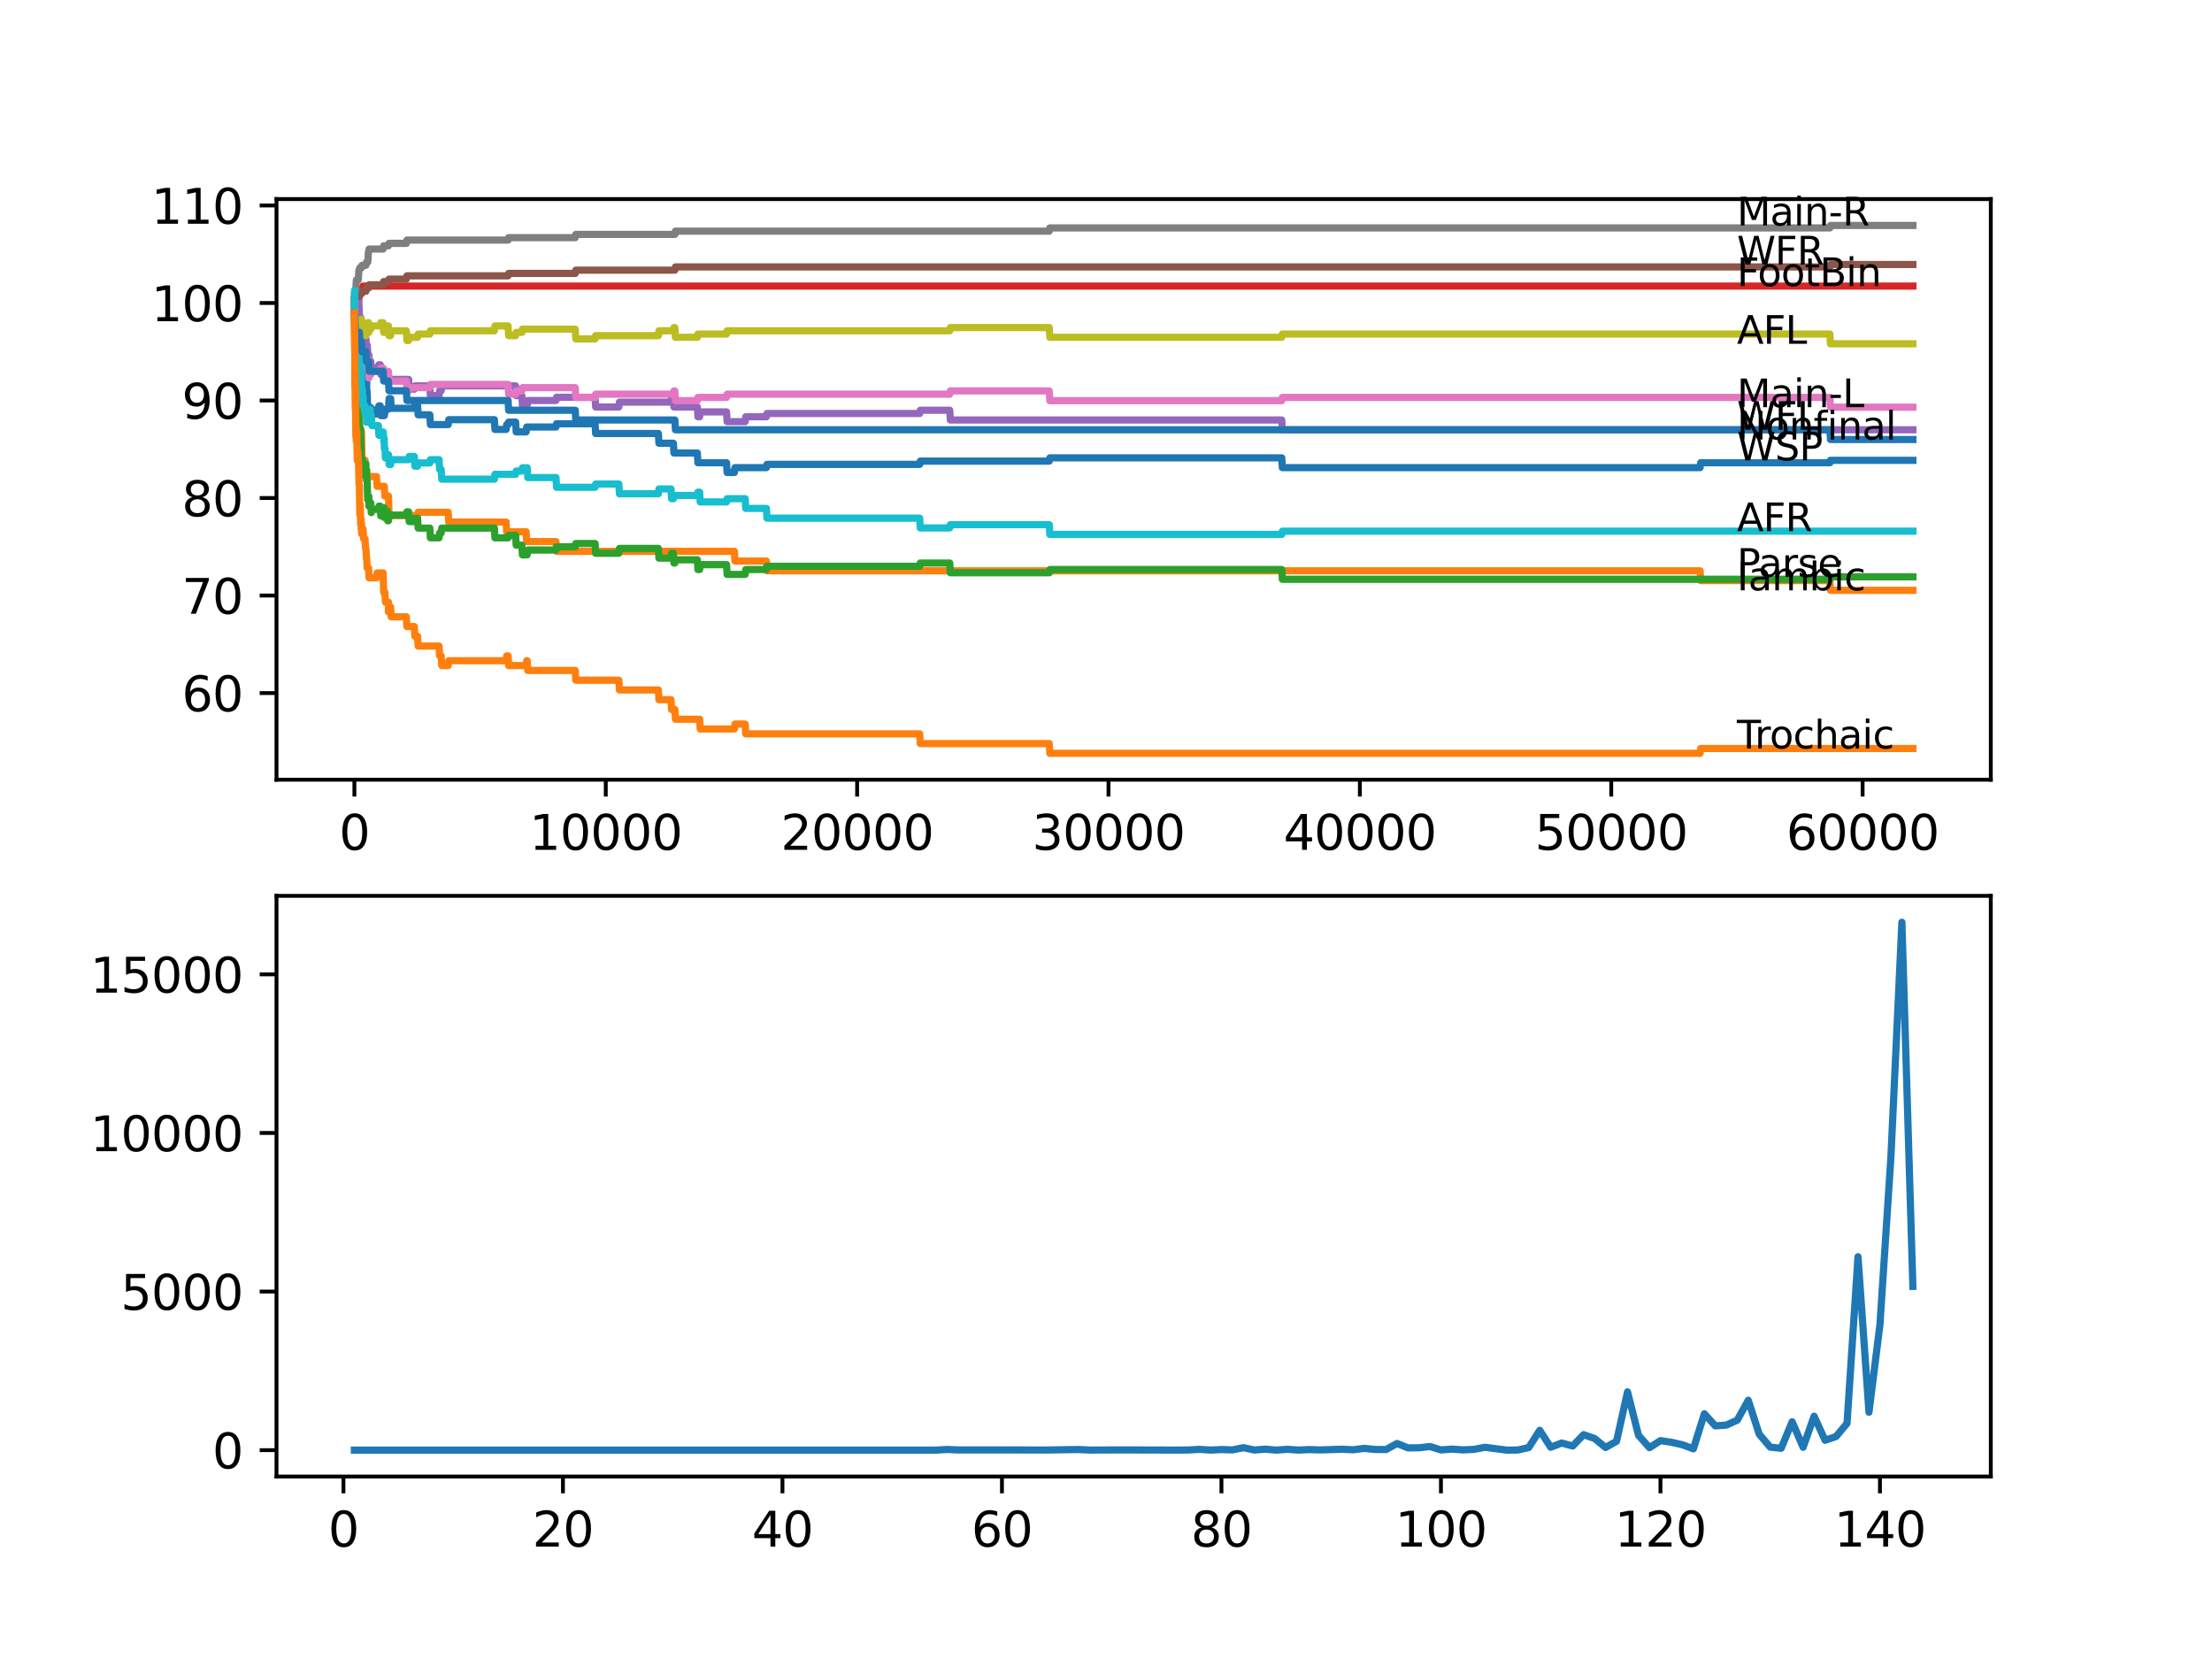 <?xml version="1.0" encoding="utf-8" standalone="no"?>
<!DOCTYPE svg PUBLIC "-//W3C//DTD SVG 1.1//EN"
  "http://www.w3.org/Graphics/SVG/1.1/DTD/svg11.dtd">
<svg xmlns:xlink="http://www.w3.org/1999/xlink" width="460.8pt" height="345.6pt" viewBox="0 0 460.8 345.6" xmlns="http://www.w3.org/2000/svg" version="1.1">
 <defs>
  <style type="text/css">*{stroke-linejoin: round; stroke-linecap: butt}</style>
 </defs>
 <g id="figure_1">
  <g id="patch_1">
   <path d="M 0 345.6 
L 460.8 345.6 
L 460.8 0 
L 0 0 
z
" style="fill: #ffffff"/>
  </g>
  <g id="axes_1">
   <g id="patch_2">
    <path d="M 57.6 162.432 
L 414.72 162.432 
L 414.72 41.472 
L 57.6 41.472 
z
" style="fill: #ffffff"/>
   </g>
   <g id="matplotlib.axis_1">
    <g id="xtick_1">
     <g id="line2d_1">
      <defs>
       <path id="m4930b7b781" d="M 0 0 
L 0 3.5 
" style="stroke: #000000; stroke-width: 0.8"/>
      </defs>
      <g>
       <use xlink:href="#m4930b7b781" x="73.827" y="162.432" style="stroke: #000000; stroke-width: 0.8"/>
      </g>
     </g>
     <g id="text_1">
      <!-- 0 -->
      <g transform="translate(70.646 177.03)scale(0.1 -0.1)">
       <defs>
        <path id="DejaVuSans-30" d="M 2034 4250 
Q 1547 4250 1301 3770 
Q 1056 3291 1056 2328 
Q 1056 1369 1301 889 
Q 1547 409 2034 409 
Q 2525 409 2770 889 
Q 3016 1369 3016 2328 
Q 3016 3291 2770 3770 
Q 2525 4250 2034 4250 
z
M 2034 4750 
Q 2819 4750 3233 4129 
Q 3647 3509 3647 2328 
Q 3647 1150 3233 529 
Q 2819 -91 2034 -91 
Q 1250 -91 836 529 
Q 422 1150 422 2328 
Q 422 3509 836 4129 
Q 1250 4750 2034 4750 
z
" transform="scale(0.016)"/>
       </defs>
       <use xlink:href="#DejaVuSans-30"/>
      </g>
     </g>
    </g>
    <g id="xtick_2">
     <g id="line2d_2">
      <g>
       <use xlink:href="#m4930b7b781" x="126.192" y="162.432" style="stroke: #000000; stroke-width: 0.8"/>
      </g>
     </g>
     <g id="text_2">
      <!-- 10000 -->
      <g transform="translate(110.286 177.03)scale(0.1 -0.1)">
       <defs>
        <path id="DejaVuSans-31" d="M 794 531 
L 1825 531 
L 1825 4091 
L 703 3866 
L 703 4441 
L 1819 4666 
L 2450 4666 
L 2450 531 
L 3481 531 
L 3481 0 
L 794 0 
L 794 531 
z
" transform="scale(0.016)"/>
       </defs>
       <use xlink:href="#DejaVuSans-31"/>
       <use xlink:href="#DejaVuSans-30" x="63.623"/>
       <use xlink:href="#DejaVuSans-30" x="127.246"/>
       <use xlink:href="#DejaVuSans-30" x="190.869"/>
       <use xlink:href="#DejaVuSans-30" x="254.492"/>
      </g>
     </g>
    </g>
    <g id="xtick_3">
     <g id="line2d_3">
      <g>
       <use xlink:href="#m4930b7b781" x="178.556" y="162.432" style="stroke: #000000; stroke-width: 0.8"/>
      </g>
     </g>
     <g id="text_3">
      <!-- 20000 -->
      <g transform="translate(162.65 177.03)scale(0.1 -0.1)">
       <defs>
        <path id="DejaVuSans-32" d="M 1228 531 
L 3431 531 
L 3431 0 
L 469 0 
L 469 531 
Q 828 903 1448 1529 
Q 2069 2156 2228 2338 
Q 2531 2678 2651 2914 
Q 2772 3150 2772 3378 
Q 2772 3750 2511 3984 
Q 2250 4219 1831 4219 
Q 1534 4219 1204 4116 
Q 875 4013 500 3803 
L 500 4441 
Q 881 4594 1212 4672 
Q 1544 4750 1819 4750 
Q 2544 4750 2975 4387 
Q 3406 4025 3406 3419 
Q 3406 3131 3298 2873 
Q 3191 2616 2906 2266 
Q 2828 2175 2409 1742 
Q 1991 1309 1228 531 
z
" transform="scale(0.016)"/>
       </defs>
       <use xlink:href="#DejaVuSans-32"/>
       <use xlink:href="#DejaVuSans-30" x="63.623"/>
       <use xlink:href="#DejaVuSans-30" x="127.246"/>
       <use xlink:href="#DejaVuSans-30" x="190.869"/>
       <use xlink:href="#DejaVuSans-30" x="254.492"/>
      </g>
     </g>
    </g>
    <g id="xtick_4">
     <g id="line2d_4">
      <g>
       <use xlink:href="#m4930b7b781" x="230.921" y="162.432" style="stroke: #000000; stroke-width: 0.8"/>
      </g>
     </g>
     <g id="text_4">
      <!-- 30000 -->
      <g transform="translate(215.015 177.03)scale(0.1 -0.1)">
       <defs>
        <path id="DejaVuSans-33" d="M 2597 2516 
Q 3050 2419 3304 2112 
Q 3559 1806 3559 1356 
Q 3559 666 3084 287 
Q 2609 -91 1734 -91 
Q 1441 -91 1130 -33 
Q 819 25 488 141 
L 488 750 
Q 750 597 1062 519 
Q 1375 441 1716 441 
Q 2309 441 2620 675 
Q 2931 909 2931 1356 
Q 2931 1769 2642 2001 
Q 2353 2234 1838 2234 
L 1294 2234 
L 1294 2753 
L 1863 2753 
Q 2328 2753 2575 2939 
Q 2822 3125 2822 3475 
Q 2822 3834 2567 4026 
Q 2313 4219 1838 4219 
Q 1578 4219 1281 4162 
Q 984 4106 628 3988 
L 628 4550 
Q 988 4650 1302 4700 
Q 1616 4750 1894 4750 
Q 2613 4750 3031 4423 
Q 3450 4097 3450 3541 
Q 3450 3153 3228 2886 
Q 3006 2619 2597 2516 
z
" transform="scale(0.016)"/>
       </defs>
       <use xlink:href="#DejaVuSans-33"/>
       <use xlink:href="#DejaVuSans-30" x="63.623"/>
       <use xlink:href="#DejaVuSans-30" x="127.246"/>
       <use xlink:href="#DejaVuSans-30" x="190.869"/>
       <use xlink:href="#DejaVuSans-30" x="254.492"/>
      </g>
     </g>
    </g>
    <g id="xtick_5">
     <g id="line2d_5">
      <g>
       <use xlink:href="#m4930b7b781" x="283.285" y="162.432" style="stroke: #000000; stroke-width: 0.8"/>
      </g>
     </g>
     <g id="text_5">
      <!-- 40000 -->
      <g transform="translate(267.379 177.03)scale(0.1 -0.1)">
       <defs>
        <path id="DejaVuSans-34" d="M 2419 4116 
L 825 1625 
L 2419 1625 
L 2419 4116 
z
M 2253 4666 
L 3047 4666 
L 3047 1625 
L 3713 1625 
L 3713 1100 
L 3047 1100 
L 3047 0 
L 2419 0 
L 2419 1100 
L 313 1100 
L 313 1709 
L 2253 4666 
z
" transform="scale(0.016)"/>
       </defs>
       <use xlink:href="#DejaVuSans-34"/>
       <use xlink:href="#DejaVuSans-30" x="63.623"/>
       <use xlink:href="#DejaVuSans-30" x="127.246"/>
       <use xlink:href="#DejaVuSans-30" x="190.869"/>
       <use xlink:href="#DejaVuSans-30" x="254.492"/>
      </g>
     </g>
    </g>
    <g id="xtick_6">
     <g id="line2d_6">
      <g>
       <use xlink:href="#m4930b7b781" x="335.65" y="162.432" style="stroke: #000000; stroke-width: 0.8"/>
      </g>
     </g>
     <g id="text_6">
      <!-- 50000 -->
      <g transform="translate(319.744 177.03)scale(0.1 -0.1)">
       <defs>
        <path id="DejaVuSans-35" d="M 691 4666 
L 3169 4666 
L 3169 4134 
L 1269 4134 
L 1269 2991 
Q 1406 3038 1543 3061 
Q 1681 3084 1819 3084 
Q 2600 3084 3056 2656 
Q 3513 2228 3513 1497 
Q 3513 744 3044 326 
Q 2575 -91 1722 -91 
Q 1428 -91 1123 -41 
Q 819 9 494 109 
L 494 744 
Q 775 591 1075 516 
Q 1375 441 1709 441 
Q 2250 441 2565 725 
Q 2881 1009 2881 1497 
Q 2881 1984 2565 2268 
Q 2250 2553 1709 2553 
Q 1456 2553 1204 2497 
Q 953 2441 691 2322 
L 691 4666 
z
" transform="scale(0.016)"/>
       </defs>
       <use xlink:href="#DejaVuSans-35"/>
       <use xlink:href="#DejaVuSans-30" x="63.623"/>
       <use xlink:href="#DejaVuSans-30" x="127.246"/>
       <use xlink:href="#DejaVuSans-30" x="190.869"/>
       <use xlink:href="#DejaVuSans-30" x="254.492"/>
      </g>
     </g>
    </g>
    <g id="xtick_7">
     <g id="line2d_7">
      <g>
       <use xlink:href="#m4930b7b781" x="388.014" y="162.432" style="stroke: #000000; stroke-width: 0.8"/>
      </g>
     </g>
     <g id="text_7">
      <!-- 60000 -->
      <g transform="translate(372.108 177.03)scale(0.1 -0.1)">
       <defs>
        <path id="DejaVuSans-36" d="M 2113 2584 
Q 1688 2584 1439 2293 
Q 1191 2003 1191 1497 
Q 1191 994 1439 701 
Q 1688 409 2113 409 
Q 2538 409 2786 701 
Q 3034 994 3034 1497 
Q 3034 2003 2786 2293 
Q 2538 2584 2113 2584 
z
M 3366 4563 
L 3366 3988 
Q 3128 4100 2886 4159 
Q 2644 4219 2406 4219 
Q 1781 4219 1451 3797 
Q 1122 3375 1075 2522 
Q 1259 2794 1537 2939 
Q 1816 3084 2150 3084 
Q 2853 3084 3261 2657 
Q 3669 2231 3669 1497 
Q 3669 778 3244 343 
Q 2819 -91 2113 -91 
Q 1303 -91 875 529 
Q 447 1150 447 2328 
Q 447 3434 972 4092 
Q 1497 4750 2381 4750 
Q 2619 4750 2861 4703 
Q 3103 4656 3366 4563 
z
" transform="scale(0.016)"/>
       </defs>
       <use xlink:href="#DejaVuSans-36"/>
       <use xlink:href="#DejaVuSans-30" x="63.623"/>
       <use xlink:href="#DejaVuSans-30" x="127.246"/>
       <use xlink:href="#DejaVuSans-30" x="190.869"/>
       <use xlink:href="#DejaVuSans-30" x="254.492"/>
      </g>
     </g>
    </g>
   </g>
   <g id="matplotlib.axis_2">
    <g id="ytick_1">
     <g id="line2d_8">
      <defs>
       <path id="m1332163622" d="M 0 0 
L -3.5 0 
" style="stroke: #000000; stroke-width: 0.8"/>
      </defs>
      <g>
       <use xlink:href="#m1332163622" x="57.6" y="144.373" style="stroke: #000000; stroke-width: 0.8"/>
      </g>
     </g>
     <g id="text_8">
      <!-- 60 -->
      <g transform="translate(37.875 148.173)scale(0.1 -0.1)">
       <use xlink:href="#DejaVuSans-36"/>
       <use xlink:href="#DejaVuSans-30" x="63.623"/>
      </g>
     </g>
    </g>
    <g id="ytick_2">
     <g id="line2d_9">
      <g>
       <use xlink:href="#m1332163622" x="57.6" y="124.06" style="stroke: #000000; stroke-width: 0.8"/>
      </g>
     </g>
     <g id="text_9">
      <!-- 70 -->
      <g transform="translate(37.875 127.859)scale(0.1 -0.1)">
       <defs>
        <path id="DejaVuSans-37" d="M 525 4666 
L 3525 4666 
L 3525 4397 
L 1831 0 
L 1172 0 
L 2766 4134 
L 525 4134 
L 525 4666 
z
" transform="scale(0.016)"/>
       </defs>
       <use xlink:href="#DejaVuSans-37"/>
       <use xlink:href="#DejaVuSans-30" x="63.623"/>
      </g>
     </g>
    </g>
    <g id="ytick_3">
     <g id="line2d_10">
      <g>
       <use xlink:href="#m1332163622" x="57.6" y="103.746" style="stroke: #000000; stroke-width: 0.8"/>
      </g>
     </g>
     <g id="text_10">
      <!-- 80 -->
      <g transform="translate(37.875 107.546)scale(0.1 -0.1)">
       <defs>
        <path id="DejaVuSans-38" d="M 2034 2216 
Q 1584 2216 1326 1975 
Q 1069 1734 1069 1313 
Q 1069 891 1326 650 
Q 1584 409 2034 409 
Q 2484 409 2743 651 
Q 3003 894 3003 1313 
Q 3003 1734 2745 1975 
Q 2488 2216 2034 2216 
z
M 1403 2484 
Q 997 2584 770 2862 
Q 544 3141 544 3541 
Q 544 4100 942 4425 
Q 1341 4750 2034 4750 
Q 2731 4750 3128 4425 
Q 3525 4100 3525 3541 
Q 3525 3141 3298 2862 
Q 3072 2584 2669 2484 
Q 3125 2378 3379 2068 
Q 3634 1759 3634 1313 
Q 3634 634 3220 271 
Q 2806 -91 2034 -91 
Q 1263 -91 848 271 
Q 434 634 434 1313 
Q 434 1759 690 2068 
Q 947 2378 1403 2484 
z
M 1172 3481 
Q 1172 3119 1398 2916 
Q 1625 2713 2034 2713 
Q 2441 2713 2670 2916 
Q 2900 3119 2900 3481 
Q 2900 3844 2670 4047 
Q 2441 4250 2034 4250 
Q 1625 4250 1398 4047 
Q 1172 3844 1172 3481 
z
" transform="scale(0.016)"/>
       </defs>
       <use xlink:href="#DejaVuSans-38"/>
       <use xlink:href="#DejaVuSans-30" x="63.623"/>
      </g>
     </g>
    </g>
    <g id="ytick_4">
     <g id="line2d_11">
      <g>
       <use xlink:href="#m1332163622" x="57.6" y="83.433" style="stroke: #000000; stroke-width: 0.8"/>
      </g>
     </g>
     <g id="text_11">
      <!-- 90 -->
      <g transform="translate(37.875 87.232)scale(0.1 -0.1)">
       <defs>
        <path id="DejaVuSans-39" d="M 703 97 
L 703 672 
Q 941 559 1184 500 
Q 1428 441 1663 441 
Q 2288 441 2617 861 
Q 2947 1281 2994 2138 
Q 2813 1869 2534 1725 
Q 2256 1581 1919 1581 
Q 1219 1581 811 2004 
Q 403 2428 403 3163 
Q 403 3881 828 4315 
Q 1253 4750 1959 4750 
Q 2769 4750 3195 4129 
Q 3622 3509 3622 2328 
Q 3622 1225 3098 567 
Q 2575 -91 1691 -91 
Q 1453 -91 1209 -44 
Q 966 3 703 97 
z
M 1959 2075 
Q 2384 2075 2632 2365 
Q 2881 2656 2881 3163 
Q 2881 3666 2632 3958 
Q 2384 4250 1959 4250 
Q 1534 4250 1286 3958 
Q 1038 3666 1038 3163 
Q 1038 2656 1286 2365 
Q 1534 2075 1959 2075 
z
" transform="scale(0.016)"/>
       </defs>
       <use xlink:href="#DejaVuSans-39"/>
       <use xlink:href="#DejaVuSans-30" x="63.623"/>
      </g>
     </g>
    </g>
    <g id="ytick_5">
     <g id="line2d_12">
      <g>
       <use xlink:href="#m1332163622" x="57.6" y="63.119" style="stroke: #000000; stroke-width: 0.8"/>
      </g>
     </g>
     <g id="text_12">
      <!-- 100 -->
      <g transform="translate(31.512 66.919)scale(0.1 -0.1)">
       <use xlink:href="#DejaVuSans-31"/>
       <use xlink:href="#DejaVuSans-30" x="63.623"/>
       <use xlink:href="#DejaVuSans-30" x="127.246"/>
      </g>
     </g>
    </g>
    <g id="ytick_6">
     <g id="line2d_13">
      <g>
       <use xlink:href="#m1332163622" x="57.6" y="42.806" style="stroke: #000000; stroke-width: 0.8"/>
      </g>
     </g>
     <g id="text_13">
      <!-- 110 -->
      <g transform="translate(31.512 46.605)scale(0.1 -0.1)">
       <use xlink:href="#DejaVuSans-31"/>
       <use xlink:href="#DejaVuSans-31" x="63.623"/>
       <use xlink:href="#DejaVuSans-30" x="127.246"/>
      </g>
     </g>
    </g>
   </g>
   <g id="line2d_14">
    <path d="M 73.833 62.612 
L 73.838 62.612 
L 73.875 67.013 
L 73.953 65.083 
L 73.969 64.406 
L 73.985 70.5 
L 74.011 69.484 
L 74.142 78.456 
L 74.22 75.748 
L 74.252 77.779 
L 74.278 77.779 
L 74.288 79.81 
L 74.346 77.102 
L 74.383 77.102 
L 74.388 77.102 
L 74.503 79.133 
L 74.524 79.133 
L 74.639 78.456 
L 74.681 78.456 
L 74.733 80.487 
L 74.791 79.472 
L 74.817 79.472 
L 74.88 78.287 
L 74.885 80.318 
L 74.917 80.318 
L 74.953 80.318 
L 75.074 78.287 
L 75.116 78.287 
L 75.215 84.381 
L 75.236 83.365 
L 75.241 83.365 
L 75.377 79.472 
L 75.493 79.472 
L 75.608 78.795 
L 76.063 78.795 
L 76.179 78.118 
L 76.231 78.118 
L 76.346 80.149 
L 76.372 80.149 
L 76.383 79.472 
L 76.388 81.503 
L 76.472 81.503 
L 76.477 81.503 
L 76.598 85.566 
L 77.132 85.566 
L 77.247 84.889 
L 77.346 86.92 
L 77.357 86.243 
L 78.446 86.243 
L 78.561 85.227 
L 78.818 85.227 
L 78.933 84.55 
L 79.211 84.55 
L 79.326 86.581 
L 80.059 86.581 
L 80.174 85.904 
L 80.185 85.904 
L 80.3 85.227 
L 80.923 85.227 
L 81.054 83.027 
L 81.378 83.027 
L 81.494 85.058 
L 86.306 85.058 
L 86.421 84.381 
L 86.987 84.381 
L 87.102 86.412 
L 89.542 86.412 
L 89.657 88.444 
L 93.37 88.444 
L 93.485 87.428 
L 102.989 87.428 
L 103.104 89.459 
L 105.435 89.459 
L 105.55 88.444 
L 105.843 88.444 
L 105.958 87.936 
L 107.414 87.936 
L 107.529 89.967 
L 109.603 89.967 
L 109.718 88.951 
L 115.824 88.951 
L 115.939 88.274 
L 123.966 88.274 
L 124.082 90.306 
L 137.152 90.306 
L 137.267 92.337 
L 140.278 92.337 
L 140.393 94.368 
L 145.274 94.368 
L 145.389 96.4 
L 151.353 96.4 
L 151.468 98.431 
L 152.987 98.431 
L 153.102 97.415 
L 159.658 97.415 
L 159.773 96.738 
L 191.59 96.738 
L 191.705 96.061 
L 218.579 96.061 
L 218.694 95.384 
L 267.016 95.384 
L 267.131 97.415 
L 354.166 97.415 
L 354.281 96.4 
L 381.202 96.4 
L 381.317 95.892 
L 398.487 95.892 
L 398.487 95.892 
" clip-path="url(#p3e190e7ff4)" style="fill: none; stroke: #1f77b4; stroke-width: 1.5; stroke-linecap: square"/>
   </g>
   <g id="line2d_15">
    <path d="M 73.833 63.119 
L 73.843 61.088 
L 73.901 72.87 
L 73.917 72.87 
L 73.922 72.87 
L 74.047 85.058 
L 74.058 83.027 
L 74.074 83.027 
L 74.126 78.964 
L 74.189 80.995 
L 74.215 80.995 
L 74.341 87.089 
L 74.346 87.089 
L 74.44 82.349 
L 74.461 84.381 
L 74.529 88.444 
L 74.576 86.412 
L 74.733 86.412 
L 74.76 88.444 
L 74.775 85.735 
L 74.843 87.766 
L 74.953 87.766 
L 75.074 91.829 
L 75.189 89.798 
L 75.299 89.798 
L 75.425 95.892 
L 75.493 95.892 
L 75.608 97.923 
L 76.043 97.923 
L 76.063 95.892 
L 76.152 97.923 
L 76.372 97.923 
L 76.383 99.955 
L 76.482 99.277 
L 78.446 99.277 
L 78.561 101.309 
L 80.059 101.309 
L 80.174 103.34 
L 80.928 103.34 
L 81.049 107.403 
L 86.987 107.403 
L 87.102 106.726 
L 93.37 106.726 
L 93.485 108.757 
L 105.435 108.757 
L 105.55 110.788 
L 109.603 110.788 
L 109.718 112.82 
L 115.824 112.82 
L 115.939 114.851 
L 152.987 114.851 
L 153.102 116.882 
L 159.658 116.882 
L 159.773 118.914 
L 354.166 118.914 
L 354.281 120.945 
L 381.202 120.945 
L 381.317 122.976 
L 398.487 122.976 
L 398.487 122.976 
" clip-path="url(#p3e190e7ff4)" style="fill: none; stroke: #ff7f0e; stroke-width: 1.5; stroke-linecap: square"/>
   </g>
   <g id="line2d_16">
    <path d="M 73.833 62.612 
L 73.838 62.612 
L 73.99 79.539 
L 74.089 77.339 
L 74.016 80.555 
L 74.1 79.37 
L 74.115 79.37 
L 74.231 81.74 
L 74.278 81.74 
L 74.393 85.126 
L 74.493 85.126 
L 74.524 87.157 
L 74.602 86.48 
L 74.76 86.48 
L 74.859 89.865 
L 74.875 89.358 
L 74.88 89.358 
L 74.901 91.389 
L 74.99 89.358 
L 75.116 89.358 
L 75.241 97.483 
L 75.362 95.621 
L 75.482 95.621 
L 75.597 99.007 
L 75.634 99.007 
L 75.749 97.991 
L 76.063 97.991 
L 76.179 97.314 
L 76.226 97.314 
L 76.231 96.637 
L 76.236 98.668 
L 76.325 98.668 
L 76.372 98.668 
L 76.383 97.991 
L 76.388 100.022 
L 76.472 100.022 
L 76.477 100.022 
L 76.598 104.085 
L 76.776 104.085 
L 76.838 103.408 
L 76.844 105.439 
L 76.875 105.439 
L 77.132 105.439 
L 77.247 104.762 
L 77.346 106.793 
L 77.357 106.116 
L 78.818 106.116 
L 78.933 105.439 
L 79.211 105.439 
L 79.326 107.47 
L 79.808 107.47 
L 79.928 105.778 
L 80.017 105.778 
L 80.059 107.809 
L 80.127 107.132 
L 80.185 107.132 
L 80.3 106.455 
L 80.656 106.455 
L 80.771 108.486 
L 80.923 108.486 
L 81.043 107.301 
L 84.651 107.301 
L 84.766 106.624 
L 85.128 106.624 
L 85.243 108.655 
L 86.306 108.655 
L 86.421 107.978 
L 86.987 107.978 
L 87.102 110.01 
L 89.542 110.01 
L 89.657 112.041 
L 91.464 112.041 
L 91.579 111.025 
L 91.904 111.025 
L 92.019 110.01 
L 102.989 110.01 
L 103.104 112.041 
L 105.843 112.041 
L 105.958 111.533 
L 107.414 111.533 
L 107.529 113.565 
L 108.713 113.565 
L 108.828 115.596 
L 109.823 115.596 
L 109.938 114.58 
L 115.824 114.58 
L 115.939 113.903 
L 119.83 113.903 
L 119.945 113.226 
L 123.966 113.226 
L 124.082 115.257 
L 128.92 115.257 
L 129.035 114.242 
L 137.152 114.242 
L 137.267 116.273 
L 139.781 116.273 
L 139.896 115.257 
L 140.278 115.257 
L 140.393 117.289 
L 140.587 117.289 
L 140.702 116.612 
L 145.274 116.612 
L 145.389 118.643 
L 145.75 118.643 
L 145.865 117.627 
L 151.353 117.627 
L 151.468 119.659 
L 155.233 119.659 
L 155.349 118.643 
L 159.658 118.643 
L 159.773 117.966 
L 191.59 117.966 
L 191.705 117.289 
L 197.853 117.289 
L 197.968 119.32 
L 218.579 119.32 
L 218.694 118.643 
L 267.016 118.643 
L 267.131 120.674 
L 381.202 120.674 
L 381.317 120.166 
L 398.487 120.166 
L 398.487 120.166 
" clip-path="url(#p3e190e7ff4)" style="fill: none; stroke: #2ca02c; stroke-width: 1.5; stroke-linecap: square"/>
   </g>
   <g id="line2d_17">
    <path d="M 73.833 63.119 
L 73.843 63.119 
L 73.964 62.307 
L 74.76 62.307 
L 74.88 60.614 
L 75.482 60.614 
L 75.597 59.598 
L 398.487 59.598 
L 398.487 59.598 
" clip-path="url(#p3e190e7ff4)" style="fill: none; stroke: #d62728; stroke-width: 1.5; stroke-linecap: square"/>
   </g>
   <g id="line2d_18">
    <path d="M 73.833 63.119 
L 73.875 63.119 
L 73.943 62.612 
L 73.948 64.643 
L 73.974 63.966 
L 73.979 63.966 
L 74.037 65.997 
L 74.089 64.812 
L 74.178 64.812 
L 74.294 64.135 
L 74.341 64.135 
L 74.456 63.458 
L 74.524 63.458 
L 74.639 62.781 
L 74.76 62.781 
L 74.875 66.166 
L 74.88 66.166 
L 74.901 68.198 
L 74.99 66.166 
L 75.163 66.166 
L 75.241 70.229 
L 75.278 69.552 
L 75.325 69.552 
L 75.44 68.875 
L 75.482 68.875 
L 75.597 72.26 
L 75.634 72.26 
L 75.749 71.245 
L 76.063 71.245 
L 76.179 70.568 
L 76.231 70.568 
L 76.346 72.599 
L 76.372 72.599 
L 76.488 71.922 
L 76.514 71.922 
L 76.629 73.953 
L 76.838 73.953 
L 76.954 75.985 
L 77.132 75.985 
L 77.247 75.307 
L 77.346 77.339 
L 77.357 76.662 
L 78.818 76.662 
L 78.933 75.985 
L 79.211 75.985 
L 79.326 78.016 
L 79.844 78.016 
L 79.959 77 
L 80.017 77 
L 80.059 79.032 
L 80.127 78.355 
L 80.185 78.355 
L 80.3 77.677 
L 80.656 77.677 
L 80.771 79.709 
L 80.949 79.709 
L 81.064 79.032 
L 85.128 79.032 
L 85.243 81.063 
L 86.306 81.063 
L 86.421 80.386 
L 89.542 80.386 
L 89.657 82.417 
L 91.464 82.417 
L 91.579 81.402 
L 91.904 81.402 
L 92.019 80.386 
L 107.414 80.386 
L 107.529 82.417 
L 108.713 82.417 
L 108.828 84.449 
L 109.823 84.449 
L 109.938 83.433 
L 115.824 83.433 
L 115.939 82.756 
L 123.966 82.756 
L 124.082 84.787 
L 128.92 84.787 
L 129.035 83.771 
L 139.781 83.771 
L 139.896 82.756 
L 140.278 82.756 
L 140.393 84.787 
L 145.274 84.787 
L 145.389 86.818 
L 145.75 86.818 
L 145.865 85.803 
L 151.353 85.803 
L 151.468 87.834 
L 155.233 87.834 
L 155.349 86.818 
L 159.658 86.818 
L 159.773 86.141 
L 191.59 86.141 
L 191.705 85.464 
L 197.853 85.464 
L 197.968 87.496 
L 267.016 87.496 
L 267.131 89.527 
L 398.487 89.527 
L 398.487 89.527 
" clip-path="url(#p3e190e7ff4)" style="fill: none; stroke: #9467bd; stroke-width: 1.5; stroke-linecap: square"/>
   </g>
   <g id="line2d_19">
    <path d="M 73.833 62.612 
L 73.885 62.612 
L 74.006 61.697 
L 74.859 61.697 
L 74.974 61.19 
L 75.315 61.19 
L 75.43 60.682 
L 76.226 60.682 
L 76.341 60.005 
L 76.776 60.005 
L 76.891 59.328 
L 79.808 59.328 
L 79.923 58.65 
L 80.923 58.65 
L 81.038 58.143 
L 84.651 58.143 
L 84.766 57.465 
L 105.843 57.465 
L 105.958 56.958 
L 119.83 56.958 
L 119.945 56.281 
L 140.587 56.281 
L 140.702 55.603 
L 381.202 55.603 
L 381.317 55.096 
L 398.487 55.096 
L 398.487 55.096 
" clip-path="url(#p3e190e7ff4)" style="fill: none; stroke: #8c564b; stroke-width: 1.5; stroke-linecap: square"/>
   </g>
   <g id="line2d_20">
    <path d="M 73.833 65.151 
L 73.838 65.151 
L 73.906 69.654 
L 73.953 68.57 
L 73.969 68.57 
L 74.037 67.216 
L 74.042 69.247 
L 74.074 69.247 
L 74.121 69.247 
L 74.22 73.31 
L 74.236 72.633 
L 74.278 72.633 
L 74.393 71.956 
L 74.644 71.956 
L 74.76 73.987 
L 74.859 73.987 
L 74.88 76.018 
L 74.969 75.341 
L 75.116 75.341 
L 75.241 73.31 
L 75.315 73.31 
L 75.43 75.341 
L 75.592 75.341 
L 75.707 74.664 
L 76.226 74.664 
L 76.231 76.696 
L 76.336 76.018 
L 76.477 76.018 
L 76.598 74.664 
L 76.624 74.664 
L 76.739 76.696 
L 76.776 76.696 
L 76.838 78.727 
L 76.886 78.05 
L 77.247 78.05 
L 77.362 77.373 
L 79.211 77.373 
L 79.326 76.696 
L 79.808 76.696 
L 79.923 78.727 
L 80.017 78.727 
L 80.132 78.05 
L 80.656 78.05 
L 80.771 77.373 
L 80.923 77.373 
L 81.038 79.404 
L 84.651 79.404 
L 84.766 81.435 
L 85.128 81.435 
L 85.243 80.758 
L 89.542 80.758 
L 89.657 80.081 
L 105.843 80.081 
L 105.958 82.113 
L 107.414 82.113 
L 107.529 81.435 
L 108.713 81.435 
L 108.828 80.758 
L 119.83 80.758 
L 119.945 82.79 
L 123.966 82.79 
L 124.082 82.113 
L 140.278 82.113 
L 140.393 81.435 
L 140.587 81.435 
L 140.702 83.467 
L 145.274 83.467 
L 145.389 82.79 
L 151.353 82.79 
L 151.468 82.113 
L 197.853 82.113 
L 197.968 81.435 
L 218.579 81.435 
L 218.694 83.467 
L 267.016 83.467 
L 267.131 82.79 
L 381.202 82.79 
L 381.317 84.821 
L 398.487 84.821 
L 398.487 84.821 
" clip-path="url(#p3e190e7ff4)" style="fill: none; stroke: #e377c2; stroke-width: 1.5; stroke-linecap: square"/>
   </g>
   <g id="line2d_21">
    <path d="M 73.833 62.612 
L 73.838 62.612 
L 73.964 60.343 
L 74.121 60.343 
L 74.236 58.312 
L 74.644 58.312 
L 74.76 56.281 
L 74.859 56.281 
L 74.974 55.773 
L 75.315 55.773 
L 75.43 55.265 
L 76.226 55.265 
L 76.341 54.588 
L 76.624 54.588 
L 76.739 52.556 
L 76.776 52.556 
L 76.891 51.879 
L 79.808 51.879 
L 79.923 51.202 
L 80.923 51.202 
L 81.038 50.694 
L 84.651 50.694 
L 84.766 50.017 
L 105.843 50.017 
L 105.958 49.509 
L 119.83 49.509 
L 119.945 48.832 
L 140.587 48.832 
L 140.702 48.155 
L 218.579 48.155 
L 218.694 47.478 
L 381.202 47.478 
L 381.317 46.97 
L 398.487 46.97 
L 398.487 46.97 
" clip-path="url(#p3e190e7ff4)" style="fill: none; stroke: #7f7f7f; stroke-width: 1.5; stroke-linecap: square"/>
   </g>
   <g id="line2d_22">
    <path d="M 73.833 65.151 
L 73.838 65.151 
L 73.859 62.544 
L 73.901 69.992 
L 73.917 69.315 
L 73.922 69.315 
L 73.99 66.877 
L 73.953 70.263 
L 74.021 70.263 
L 74.037 70.263 
L 74.089 72.294 
L 74.121 69.247 
L 74.147 71.279 
L 74.22 71.279 
L 74.341 69.924 
L 74.388 69.924 
L 74.508 68.232 
L 74.681 68.232 
L 74.796 67.216 
L 74.859 67.216 
L 74.88 69.247 
L 74.969 68.57 
L 75.116 68.57 
L 75.241 66.539 
L 75.315 66.539 
L 75.43 68.57 
L 75.592 68.57 
L 75.707 67.893 
L 76.226 67.893 
L 76.231 69.924 
L 76.336 69.247 
L 76.383 69.247 
L 76.503 67.893 
L 76.514 67.893 
L 76.629 67.216 
L 76.776 67.216 
L 76.838 69.247 
L 76.886 68.57 
L 77.247 68.57 
L 77.362 67.893 
L 79.211 67.893 
L 79.326 67.216 
L 79.808 67.216 
L 79.923 69.247 
L 80.017 69.247 
L 80.132 68.57 
L 80.656 68.57 
L 80.771 67.893 
L 80.923 67.893 
L 81.038 69.924 
L 81.378 69.924 
L 81.494 68.909 
L 84.651 68.909 
L 84.766 70.94 
L 85.128 70.94 
L 85.243 70.263 
L 86.987 70.263 
L 87.102 69.586 
L 89.542 69.586 
L 89.657 68.909 
L 102.989 68.909 
L 103.104 67.893 
L 105.843 67.893 
L 105.958 69.924 
L 107.414 69.924 
L 107.529 69.247 
L 108.713 69.247 
L 108.828 68.57 
L 119.83 68.57 
L 119.945 70.602 
L 123.966 70.602 
L 124.082 69.924 
L 137.152 69.924 
L 137.267 68.909 
L 140.278 68.909 
L 140.393 68.232 
L 140.587 68.232 
L 140.702 70.263 
L 145.274 70.263 
L 145.389 69.586 
L 151.353 69.586 
L 151.468 68.909 
L 197.853 68.909 
L 197.968 68.232 
L 218.579 68.232 
L 218.694 70.263 
L 267.016 70.263 
L 267.131 69.586 
L 381.202 69.586 
L 381.317 71.617 
L 398.487 71.617 
L 398.487 71.617 
" clip-path="url(#p3e190e7ff4)" style="fill: none; stroke: #bcbd22; stroke-width: 1.5; stroke-linecap: square"/>
   </g>
   <g id="line2d_23">
    <path d="M 73.833 63.119 
L 73.838 63.119 
L 73.859 60.513 
L 73.901 67.047 
L 73.927 65.692 
L 73.943 65.692 
L 73.948 65.286 
L 73.958 69.349 
L 74.016 67.318 
L 74.089 73.412 
L 74.136 72.396 
L 74.178 72.396 
L 74.22 74.427 
L 74.288 73.073 
L 74.341 73.073 
L 74.388 75.104 
L 74.451 74.427 
L 74.493 74.427 
L 74.524 73.412 
L 74.529 75.443 
L 74.597 75.443 
L 74.681 75.443 
L 74.796 73.75 
L 74.817 73.75 
L 74.932 76.12 
L 74.948 76.12 
L 75.063 78.151 
L 75.116 78.151 
L 75.215 76.12 
L 75.226 78.151 
L 75.241 78.151 
L 75.362 82.214 
L 75.482 82.214 
L 75.493 81.198 
L 75.498 83.23 
L 75.587 83.23 
L 75.592 83.23 
L 75.634 82.553 
L 75.639 84.584 
L 75.692 84.584 
L 76.063 84.584 
L 76.179 86.615 
L 76.231 86.615 
L 76.346 85.938 
L 76.372 85.938 
L 76.383 87.97 
L 76.482 86.615 
L 76.514 86.615 
L 76.629 85.938 
L 76.838 85.938 
L 76.954 85.261 
L 77.132 85.261 
L 77.247 87.292 
L 77.346 86.615 
L 77.462 88.647 
L 78.818 88.647 
L 78.933 90.678 
L 79.211 90.678 
L 79.326 90.001 
L 79.844 90.001 
L 79.959 92.032 
L 80.017 92.032 
L 80.059 91.355 
L 80.064 93.386 
L 80.116 93.386 
L 80.185 93.386 
L 80.3 95.418 
L 80.656 95.418 
L 80.771 94.741 
L 80.949 94.741 
L 81.064 96.772 
L 81.378 96.772 
L 81.494 95.756 
L 85.128 95.756 
L 85.243 95.079 
L 86.306 95.079 
L 86.421 97.111 
L 86.987 97.111 
L 87.102 96.434 
L 89.542 96.434 
L 89.657 95.756 
L 91.464 95.756 
L 91.579 97.788 
L 91.904 97.788 
L 92.019 99.819 
L 102.989 99.819 
L 103.104 98.803 
L 107.414 98.803 
L 107.529 98.126 
L 108.713 98.126 
L 108.828 97.449 
L 109.823 97.449 
L 109.938 99.481 
L 115.824 99.481 
L 115.939 101.512 
L 123.966 101.512 
L 124.082 100.835 
L 128.92 100.835 
L 129.035 102.866 
L 137.152 102.866 
L 137.267 101.85 
L 139.781 101.85 
L 139.896 103.882 
L 140.278 103.882 
L 140.393 103.205 
L 145.274 103.205 
L 145.389 102.528 
L 145.75 102.528 
L 145.865 104.559 
L 151.353 104.559 
L 151.468 103.882 
L 155.233 103.882 
L 155.349 105.913 
L 159.658 105.913 
L 159.773 107.944 
L 191.59 107.944 
L 191.705 109.976 
L 197.853 109.976 
L 197.968 109.299 
L 218.579 109.299 
L 218.694 111.33 
L 267.016 111.33 
L 267.131 110.653 
L 398.487 110.653 
L 398.487 110.653 
" clip-path="url(#p3e190e7ff4)" style="fill: none; stroke: #17becf; stroke-width: 1.5; stroke-linecap: square"/>
   </g>
   <g id="line2d_24">
    <path d="M 73.833 65.151 
L 73.885 65.151 
L 74.006 69.213 
L 74.859 69.213 
L 74.974 71.245 
L 75.315 71.245 
L 75.43 73.276 
L 76.226 73.276 
L 76.341 75.307 
L 76.776 75.307 
L 76.891 77.339 
L 79.808 77.339 
L 79.923 79.37 
L 80.923 79.37 
L 81.038 81.402 
L 84.651 81.402 
L 84.766 83.433 
L 105.843 83.433 
L 105.958 85.464 
L 119.83 85.464 
L 119.945 87.496 
L 140.587 87.496 
L 140.702 89.527 
L 381.202 89.527 
L 381.317 91.558 
L 398.487 91.558 
L 398.487 91.558 
" clip-path="url(#p3e190e7ff4)" style="fill: none; stroke: #1f77b4; stroke-width: 1.5; stroke-linecap: square"/>
   </g>
   <g id="line2d_25">
    <path d="M 73.833 65.151 
L 73.985 81.266 
L 74.016 81.266 
L 74.126 90.915 
L 74.042 80.758 
L 74.142 89.899 
L 74.157 88.884 
L 74.225 91.931 
L 74.241 91.931 
L 74.288 91.931 
L 74.346 89.899 
L 74.377 93.962 
L 74.388 93.962 
L 74.44 95.993 
L 74.498 93.962 
L 74.529 93.962 
L 74.644 95.993 
L 74.681 95.993 
L 74.801 101.072 
L 74.859 101.072 
L 74.953 107.166 
L 74.98 106.15 
L 75.058 106.15 
L 75.074 105.134 
L 75.121 109.197 
L 75.152 109.197 
L 75.215 109.197 
L 75.241 108.181 
L 75.247 110.213 
L 75.315 109.197 
L 75.351 111.228 
L 75.425 110.213 
L 75.634 110.213 
L 75.749 112.244 
L 76.043 112.244 
L 76.158 114.276 
L 76.226 114.276 
L 76.341 116.307 
L 76.383 116.307 
L 76.498 118.338 
L 76.776 118.338 
L 76.891 120.37 
L 78.446 120.37 
L 78.561 119.354 
L 79.808 119.354 
L 79.928 123.417 
L 80.185 123.417 
L 80.3 125.448 
L 80.923 125.448 
L 80.928 127.479 
L 81.033 126.464 
L 81.378 126.464 
L 81.494 128.495 
L 84.651 128.495 
L 84.766 130.526 
L 86.306 130.526 
L 86.421 132.558 
L 86.987 132.558 
L 87.102 134.589 
L 91.464 134.589 
L 91.579 136.62 
L 91.904 136.62 
L 92.019 138.652 
L 93.37 138.652 
L 93.485 137.636 
L 105.435 137.636 
L 105.55 136.62 
L 105.843 136.62 
L 105.958 138.652 
L 109.603 138.652 
L 109.718 137.636 
L 109.823 137.636 
L 109.938 139.667 
L 119.83 139.667 
L 119.945 141.699 
L 128.92 141.699 
L 129.035 143.73 
L 137.152 143.73 
L 137.267 145.761 
L 139.781 145.761 
L 139.896 147.793 
L 140.587 147.793 
L 140.702 149.824 
L 145.75 149.824 
L 145.865 151.855 
L 152.987 151.855 
L 153.102 150.84 
L 155.233 150.84 
L 155.349 152.871 
L 191.59 152.871 
L 191.705 154.902 
L 218.579 154.902 
L 218.694 156.934 
L 354.166 156.934 
L 354.281 155.918 
L 398.487 155.918 
L 398.487 155.918 
" clip-path="url(#p3e190e7ff4)" style="fill: none; stroke: #ff7f0e; stroke-width: 1.5; stroke-linecap: square"/>
   </g>
   <g id="patch_3">
    <path d="M 57.6 162.432 
L 57.6 41.472 
" style="fill: none; stroke: #000000; stroke-width: 0.8; stroke-linejoin: miter; stroke-linecap: square"/>
   </g>
   <g id="patch_4">
    <path d="M 414.72 162.432 
L 414.72 41.472 
" style="fill: none; stroke: #000000; stroke-width: 0.8; stroke-linejoin: miter; stroke-linecap: square"/>
   </g>
   <g id="patch_5">
    <path d="M 57.6 162.432 
L 414.72 162.432 
" style="fill: none; stroke: #000000; stroke-width: 0.8; stroke-linejoin: miter; stroke-linecap: square"/>
   </g>
   <g id="patch_6">
    <path d="M 57.6 41.472 
L 414.72 41.472 
" style="fill: none; stroke: #000000; stroke-width: 0.8; stroke-linejoin: miter; stroke-linecap: square"/>
   </g>
   <g id="text_14">
    <!-- WSP -->
    <g transform="translate(361.832 95.892)scale(0.08 -0.08)">
     <defs>
      <path id="DejaVuSans-57" d="M 213 4666 
L 850 4666 
L 1831 722 
L 2809 4666 
L 3519 4666 
L 4500 722 
L 5478 4666 
L 6119 4666 
L 4947 0 
L 4153 0 
L 3169 4050 
L 2175 0 
L 1381 0 
L 213 4666 
z
" transform="scale(0.016)"/>
      <path id="DejaVuSans-53" d="M 3425 4513 
L 3425 3897 
Q 3066 4069 2747 4153 
Q 2428 4238 2131 4238 
Q 1616 4238 1336 4038 
Q 1056 3838 1056 3469 
Q 1056 3159 1242 3001 
Q 1428 2844 1947 2747 
L 2328 2669 
Q 3034 2534 3370 2195 
Q 3706 1856 3706 1288 
Q 3706 609 3251 259 
Q 2797 -91 1919 -91 
Q 1588 -91 1214 -16 
Q 841 59 441 206 
L 441 856 
Q 825 641 1194 531 
Q 1563 422 1919 422 
Q 2459 422 2753 634 
Q 3047 847 3047 1241 
Q 3047 1584 2836 1778 
Q 2625 1972 2144 2069 
L 1759 2144 
Q 1053 2284 737 2584 
Q 422 2884 422 3419 
Q 422 4038 858 4394 
Q 1294 4750 2059 4750 
Q 2388 4750 2728 4690 
Q 3069 4631 3425 4513 
z
" transform="scale(0.016)"/>
      <path id="DejaVuSans-50" d="M 1259 4147 
L 1259 2394 
L 2053 2394 
Q 2494 2394 2734 2622 
Q 2975 2850 2975 3272 
Q 2975 3691 2734 3919 
Q 2494 4147 2053 4147 
L 1259 4147 
z
M 628 4666 
L 2053 4666 
Q 2838 4666 3239 4311 
Q 3641 3956 3641 3272 
Q 3641 2581 3239 2228 
Q 2838 1875 2053 1875 
L 1259 1875 
L 1259 0 
L 628 0 
L 628 4666 
z
" transform="scale(0.016)"/>
     </defs>
     <use xlink:href="#DejaVuSans-57"/>
     <use xlink:href="#DejaVuSans-53" x="98.877"/>
     <use xlink:href="#DejaVuSans-50" x="162.354"/>
    </g>
   </g>
   <g id="text_15">
    <!-- Iambic -->
    <g transform="translate(361.832 122.976)scale(0.08 -0.08)">
     <defs>
      <path id="DejaVuSans-49" d="M 628 4666 
L 1259 4666 
L 1259 0 
L 628 0 
L 628 4666 
z
" transform="scale(0.016)"/>
      <path id="DejaVuSans-61" d="M 2194 1759 
Q 1497 1759 1228 1600 
Q 959 1441 959 1056 
Q 959 750 1161 570 
Q 1363 391 1709 391 
Q 2188 391 2477 730 
Q 2766 1069 2766 1631 
L 2766 1759 
L 2194 1759 
z
M 3341 1997 
L 3341 0 
L 2766 0 
L 2766 531 
Q 2569 213 2275 61 
Q 1981 -91 1556 -91 
Q 1019 -91 701 211 
Q 384 513 384 1019 
Q 384 1609 779 1909 
Q 1175 2209 1959 2209 
L 2766 2209 
L 2766 2266 
Q 2766 2663 2505 2880 
Q 2244 3097 1772 3097 
Q 1472 3097 1187 3025 
Q 903 2953 641 2809 
L 641 3341 
Q 956 3463 1253 3523 
Q 1550 3584 1831 3584 
Q 2591 3584 2966 3190 
Q 3341 2797 3341 1997 
z
" transform="scale(0.016)"/>
      <path id="DejaVuSans-6d" d="M 3328 2828 
Q 3544 3216 3844 3400 
Q 4144 3584 4550 3584 
Q 5097 3584 5394 3201 
Q 5691 2819 5691 2113 
L 5691 0 
L 5113 0 
L 5113 2094 
Q 5113 2597 4934 2840 
Q 4756 3084 4391 3084 
Q 3944 3084 3684 2787 
Q 3425 2491 3425 1978 
L 3425 0 
L 2847 0 
L 2847 2094 
Q 2847 2600 2669 2842 
Q 2491 3084 2119 3084 
Q 1678 3084 1418 2786 
Q 1159 2488 1159 1978 
L 1159 0 
L 581 0 
L 581 3500 
L 1159 3500 
L 1159 2956 
Q 1356 3278 1631 3431 
Q 1906 3584 2284 3584 
Q 2666 3584 2933 3390 
Q 3200 3197 3328 2828 
z
" transform="scale(0.016)"/>
      <path id="DejaVuSans-62" d="M 3116 1747 
Q 3116 2381 2855 2742 
Q 2594 3103 2138 3103 
Q 1681 3103 1420 2742 
Q 1159 2381 1159 1747 
Q 1159 1113 1420 752 
Q 1681 391 2138 391 
Q 2594 391 2855 752 
Q 3116 1113 3116 1747 
z
M 1159 2969 
Q 1341 3281 1617 3432 
Q 1894 3584 2278 3584 
Q 2916 3584 3314 3078 
Q 3713 2572 3713 1747 
Q 3713 922 3314 415 
Q 2916 -91 2278 -91 
Q 1894 -91 1617 61 
Q 1341 213 1159 525 
L 1159 0 
L 581 0 
L 581 4863 
L 1159 4863 
L 1159 2969 
z
" transform="scale(0.016)"/>
      <path id="DejaVuSans-69" d="M 603 3500 
L 1178 3500 
L 1178 0 
L 603 0 
L 603 3500 
z
M 603 4863 
L 1178 4863 
L 1178 4134 
L 603 4134 
L 603 4863 
z
" transform="scale(0.016)"/>
      <path id="DejaVuSans-63" d="M 3122 3366 
L 3122 2828 
Q 2878 2963 2633 3030 
Q 2388 3097 2138 3097 
Q 1578 3097 1268 2742 
Q 959 2388 959 1747 
Q 959 1106 1268 751 
Q 1578 397 2138 397 
Q 2388 397 2633 464 
Q 2878 531 3122 666 
L 3122 134 
Q 2881 22 2623 -34 
Q 2366 -91 2075 -91 
Q 1284 -91 818 406 
Q 353 903 353 1747 
Q 353 2603 823 3093 
Q 1294 3584 2113 3584 
Q 2378 3584 2631 3529 
Q 2884 3475 3122 3366 
z
" transform="scale(0.016)"/>
     </defs>
     <use xlink:href="#DejaVuSans-49"/>
     <use xlink:href="#DejaVuSans-61" x="29.492"/>
     <use xlink:href="#DejaVuSans-6d" x="90.771"/>
     <use xlink:href="#DejaVuSans-62" x="188.184"/>
     <use xlink:href="#DejaVuSans-69" x="251.66"/>
     <use xlink:href="#DejaVuSans-63" x="279.443"/>
    </g>
   </g>
   <g id="text_16">
    <!-- Parse -->
    <g transform="translate(361.832 120.166)scale(0.08 -0.08)">
     <defs>
      <path id="DejaVuSans-72" d="M 2631 2963 
Q 2534 3019 2420 3045 
Q 2306 3072 2169 3072 
Q 1681 3072 1420 2755 
Q 1159 2438 1159 1844 
L 1159 0 
L 581 0 
L 581 3500 
L 1159 3500 
L 1159 2956 
Q 1341 3275 1631 3429 
Q 1922 3584 2338 3584 
Q 2397 3584 2469 3576 
Q 2541 3569 2628 3553 
L 2631 2963 
z
" transform="scale(0.016)"/>
      <path id="DejaVuSans-73" d="M 2834 3397 
L 2834 2853 
Q 2591 2978 2328 3040 
Q 2066 3103 1784 3103 
Q 1356 3103 1142 2972 
Q 928 2841 928 2578 
Q 928 2378 1081 2264 
Q 1234 2150 1697 2047 
L 1894 2003 
Q 2506 1872 2764 1633 
Q 3022 1394 3022 966 
Q 3022 478 2636 193 
Q 2250 -91 1575 -91 
Q 1294 -91 989 -36 
Q 684 19 347 128 
L 347 722 
Q 666 556 975 473 
Q 1284 391 1588 391 
Q 1994 391 2212 530 
Q 2431 669 2431 922 
Q 2431 1156 2273 1281 
Q 2116 1406 1581 1522 
L 1381 1569 
Q 847 1681 609 1914 
Q 372 2147 372 2553 
Q 372 3047 722 3315 
Q 1072 3584 1716 3584 
Q 2034 3584 2315 3537 
Q 2597 3491 2834 3397 
z
" transform="scale(0.016)"/>
      <path id="DejaVuSans-65" d="M 3597 1894 
L 3597 1613 
L 953 1613 
Q 991 1019 1311 708 
Q 1631 397 2203 397 
Q 2534 397 2845 478 
Q 3156 559 3463 722 
L 3463 178 
Q 3153 47 2828 -22 
Q 2503 -91 2169 -91 
Q 1331 -91 842 396 
Q 353 884 353 1716 
Q 353 2575 817 3079 
Q 1281 3584 2069 3584 
Q 2775 3584 3186 3129 
Q 3597 2675 3597 1894 
z
M 3022 2063 
Q 3016 2534 2758 2815 
Q 2500 3097 2075 3097 
Q 1594 3097 1305 2825 
Q 1016 2553 972 2059 
L 3022 2063 
z
" transform="scale(0.016)"/>
     </defs>
     <use xlink:href="#DejaVuSans-50"/>
     <use xlink:href="#DejaVuSans-61" x="55.803"/>
     <use xlink:href="#DejaVuSans-72" x="117.082"/>
     <use xlink:href="#DejaVuSans-73" x="158.195"/>
     <use xlink:href="#DejaVuSans-65" x="210.295"/>
    </g>
   </g>
   <g id="text_17">
    <!-- FootBin -->
    <g transform="translate(361.832 59.598)scale(0.08 -0.08)">
     <defs>
      <path id="DejaVuSans-46" d="M 628 4666 
L 3309 4666 
L 3309 4134 
L 1259 4134 
L 1259 2759 
L 3109 2759 
L 3109 2228 
L 1259 2228 
L 1259 0 
L 628 0 
L 628 4666 
z
" transform="scale(0.016)"/>
      <path id="DejaVuSans-6f" d="M 1959 3097 
Q 1497 3097 1228 2736 
Q 959 2375 959 1747 
Q 959 1119 1226 758 
Q 1494 397 1959 397 
Q 2419 397 2687 759 
Q 2956 1122 2956 1747 
Q 2956 2369 2687 2733 
Q 2419 3097 1959 3097 
z
M 1959 3584 
Q 2709 3584 3137 3096 
Q 3566 2609 3566 1747 
Q 3566 888 3137 398 
Q 2709 -91 1959 -91 
Q 1206 -91 779 398 
Q 353 888 353 1747 
Q 353 2609 779 3096 
Q 1206 3584 1959 3584 
z
" transform="scale(0.016)"/>
      <path id="DejaVuSans-74" d="M 1172 4494 
L 1172 3500 
L 2356 3500 
L 2356 3053 
L 1172 3053 
L 1172 1153 
Q 1172 725 1289 603 
Q 1406 481 1766 481 
L 2356 481 
L 2356 0 
L 1766 0 
Q 1100 0 847 248 
Q 594 497 594 1153 
L 594 3053 
L 172 3053 
L 172 3500 
L 594 3500 
L 594 4494 
L 1172 4494 
z
" transform="scale(0.016)"/>
      <path id="DejaVuSans-42" d="M 1259 2228 
L 1259 519 
L 2272 519 
Q 2781 519 3026 730 
Q 3272 941 3272 1375 
Q 3272 1813 3026 2020 
Q 2781 2228 2272 2228 
L 1259 2228 
z
M 1259 4147 
L 1259 2741 
L 2194 2741 
Q 2656 2741 2882 2914 
Q 3109 3088 3109 3444 
Q 3109 3797 2882 3972 
Q 2656 4147 2194 4147 
L 1259 4147 
z
M 628 4666 
L 2241 4666 
Q 2963 4666 3353 4366 
Q 3744 4066 3744 3513 
Q 3744 3084 3544 2831 
Q 3344 2578 2956 2516 
Q 3422 2416 3680 2098 
Q 3938 1781 3938 1306 
Q 3938 681 3513 340 
Q 3088 0 2303 0 
L 628 0 
L 628 4666 
z
" transform="scale(0.016)"/>
      <path id="DejaVuSans-6e" d="M 3513 2113 
L 3513 0 
L 2938 0 
L 2938 2094 
Q 2938 2591 2744 2837 
Q 2550 3084 2163 3084 
Q 1697 3084 1428 2787 
Q 1159 2491 1159 1978 
L 1159 0 
L 581 0 
L 581 3500 
L 1159 3500 
L 1159 2956 
Q 1366 3272 1645 3428 
Q 1925 3584 2291 3584 
Q 2894 3584 3203 3211 
Q 3513 2838 3513 2113 
z
" transform="scale(0.016)"/>
     </defs>
     <use xlink:href="#DejaVuSans-46"/>
     <use xlink:href="#DejaVuSans-6f" x="53.895"/>
     <use xlink:href="#DejaVuSans-6f" x="115.076"/>
     <use xlink:href="#DejaVuSans-74" x="176.258"/>
     <use xlink:href="#DejaVuSans-42" x="215.467"/>
     <use xlink:href="#DejaVuSans-69" x="284.07"/>
     <use xlink:href="#DejaVuSans-6e" x="311.854"/>
    </g>
   </g>
   <g id="text_18">
    <!-- WFL -->
    <g transform="translate(361.832 89.527)scale(0.08 -0.08)">
     <defs>
      <path id="DejaVuSans-4c" d="M 628 4666 
L 1259 4666 
L 1259 531 
L 3531 531 
L 3531 0 
L 628 0 
L 628 4666 
z
" transform="scale(0.016)"/>
     </defs>
     <use xlink:href="#DejaVuSans-57"/>
     <use xlink:href="#DejaVuSans-46" x="98.877"/>
     <use xlink:href="#DejaVuSans-4c" x="156.396"/>
    </g>
   </g>
   <g id="text_19">
    <!-- WFR -->
    <g transform="translate(361.832 55.096)scale(0.08 -0.08)">
     <defs>
      <path id="DejaVuSans-52" d="M 2841 2188 
Q 3044 2119 3236 1894 
Q 3428 1669 3622 1275 
L 4263 0 
L 3584 0 
L 2988 1197 
Q 2756 1666 2539 1819 
Q 2322 1972 1947 1972 
L 1259 1972 
L 1259 0 
L 628 0 
L 628 4666 
L 2053 4666 
Q 2853 4666 3247 4331 
Q 3641 3997 3641 3322 
Q 3641 2881 3436 2590 
Q 3231 2300 2841 2188 
z
M 1259 4147 
L 1259 2491 
L 2053 2491 
Q 2509 2491 2742 2702 
Q 2975 2913 2975 3322 
Q 2975 3731 2742 3939 
Q 2509 4147 2053 4147 
L 1259 4147 
z
" transform="scale(0.016)"/>
     </defs>
     <use xlink:href="#DejaVuSans-57"/>
     <use xlink:href="#DejaVuSans-46" x="98.877"/>
     <use xlink:href="#DejaVuSans-52" x="156.396"/>
    </g>
   </g>
   <g id="text_20">
    <!-- Main-L -->
    <g transform="translate(361.832 84.821)scale(0.08 -0.08)">
     <defs>
      <path id="DejaVuSans-4d" d="M 628 4666 
L 1569 4666 
L 2759 1491 
L 3956 4666 
L 4897 4666 
L 4897 0 
L 4281 0 
L 4281 4097 
L 3078 897 
L 2444 897 
L 1241 4097 
L 1241 0 
L 628 0 
L 628 4666 
z
" transform="scale(0.016)"/>
      <path id="DejaVuSans-2d" d="M 313 2009 
L 1997 2009 
L 1997 1497 
L 313 1497 
L 313 2009 
z
" transform="scale(0.016)"/>
     </defs>
     <use xlink:href="#DejaVuSans-4d"/>
     <use xlink:href="#DejaVuSans-61" x="86.279"/>
     <use xlink:href="#DejaVuSans-69" x="147.559"/>
     <use xlink:href="#DejaVuSans-6e" x="175.342"/>
     <use xlink:href="#DejaVuSans-2d" x="238.721"/>
     <use xlink:href="#DejaVuSans-4c" x="274.805"/>
    </g>
   </g>
   <g id="text_21">
    <!-- Main-R -->
    <g transform="translate(361.832 46.97)scale(0.08 -0.08)">
     <use xlink:href="#DejaVuSans-4d"/>
     <use xlink:href="#DejaVuSans-61" x="86.279"/>
     <use xlink:href="#DejaVuSans-69" x="147.559"/>
     <use xlink:href="#DejaVuSans-6e" x="175.342"/>
     <use xlink:href="#DejaVuSans-2d" x="238.721"/>
     <use xlink:href="#DejaVuSans-52" x="274.805"/>
    </g>
   </g>
   <g id="text_22">
    <!-- AFL -->
    <g transform="translate(361.832 71.617)scale(0.08 -0.08)">
     <defs>
      <path id="DejaVuSans-41" d="M 2188 4044 
L 1331 1722 
L 3047 1722 
L 2188 4044 
z
M 1831 4666 
L 2547 4666 
L 4325 0 
L 3669 0 
L 3244 1197 
L 1141 1197 
L 716 0 
L 50 0 
L 1831 4666 
z
" transform="scale(0.016)"/>
     </defs>
     <use xlink:href="#DejaVuSans-41"/>
     <use xlink:href="#DejaVuSans-46" x="68.408"/>
     <use xlink:href="#DejaVuSans-4c" x="125.928"/>
    </g>
   </g>
   <g id="text_23">
    <!-- AFR -->
    <g transform="translate(361.832 110.653)scale(0.08 -0.08)">
     <use xlink:href="#DejaVuSans-41"/>
     <use xlink:href="#DejaVuSans-46" x="68.408"/>
     <use xlink:href="#DejaVuSans-52" x="125.928"/>
    </g>
   </g>
   <g id="text_24">
    <!-- Nonfinal -->
    <g transform="translate(361.832 91.558)scale(0.08 -0.08)">
     <defs>
      <path id="DejaVuSans-4e" d="M 628 4666 
L 1478 4666 
L 3547 763 
L 3547 4666 
L 4159 4666 
L 4159 0 
L 3309 0 
L 1241 3903 
L 1241 0 
L 628 0 
L 628 4666 
z
" transform="scale(0.016)"/>
      <path id="DejaVuSans-66" d="M 2375 4863 
L 2375 4384 
L 1825 4384 
Q 1516 4384 1395 4259 
Q 1275 4134 1275 3809 
L 1275 3500 
L 2222 3500 
L 2222 3053 
L 1275 3053 
L 1275 0 
L 697 0 
L 697 3053 
L 147 3053 
L 147 3500 
L 697 3500 
L 697 3744 
Q 697 4328 969 4595 
Q 1241 4863 1831 4863 
L 2375 4863 
z
" transform="scale(0.016)"/>
      <path id="DejaVuSans-6c" d="M 603 4863 
L 1178 4863 
L 1178 0 
L 603 0 
L 603 4863 
z
" transform="scale(0.016)"/>
     </defs>
     <use xlink:href="#DejaVuSans-4e"/>
     <use xlink:href="#DejaVuSans-6f" x="74.805"/>
     <use xlink:href="#DejaVuSans-6e" x="135.986"/>
     <use xlink:href="#DejaVuSans-66" x="199.365"/>
     <use xlink:href="#DejaVuSans-69" x="234.57"/>
     <use xlink:href="#DejaVuSans-6e" x="262.354"/>
     <use xlink:href="#DejaVuSans-61" x="325.732"/>
     <use xlink:href="#DejaVuSans-6c" x="387.012"/>
    </g>
   </g>
   <g id="text_25">
    <!-- Trochaic -->
    <g transform="translate(361.832 155.918)scale(0.08 -0.08)">
     <defs>
      <path id="DejaVuSans-54" d="M -19 4666 
L 3928 4666 
L 3928 4134 
L 2272 4134 
L 2272 0 
L 1638 0 
L 1638 4134 
L -19 4134 
L -19 4666 
z
" transform="scale(0.016)"/>
      <path id="DejaVuSans-68" d="M 3513 2113 
L 3513 0 
L 2938 0 
L 2938 2094 
Q 2938 2591 2744 2837 
Q 2550 3084 2163 3084 
Q 1697 3084 1428 2787 
Q 1159 2491 1159 1978 
L 1159 0 
L 581 0 
L 581 4863 
L 1159 4863 
L 1159 2956 
Q 1366 3272 1645 3428 
Q 1925 3584 2291 3584 
Q 2894 3584 3203 3211 
Q 3513 2838 3513 2113 
z
" transform="scale(0.016)"/>
     </defs>
     <use xlink:href="#DejaVuSans-54"/>
     <use xlink:href="#DejaVuSans-72" x="46.334"/>
     <use xlink:href="#DejaVuSans-6f" x="85.197"/>
     <use xlink:href="#DejaVuSans-63" x="146.379"/>
     <use xlink:href="#DejaVuSans-68" x="201.359"/>
     <use xlink:href="#DejaVuSans-61" x="264.738"/>
     <use xlink:href="#DejaVuSans-69" x="326.018"/>
     <use xlink:href="#DejaVuSans-63" x="353.801"/>
    </g>
   </g>
  </g>
  <g id="axes_2">
   <g id="patch_7">
    <path d="M 57.6 307.584 
L 414.72 307.584 
L 414.72 186.624 
L 57.6 186.624 
z
" style="fill: #ffffff"/>
   </g>
   <g id="matplotlib.axis_3">
    <g id="xtick_8">
     <g id="line2d_26">
      <g>
       <use xlink:href="#m4930b7b781" x="71.546" y="307.584" style="stroke: #000000; stroke-width: 0.8"/>
      </g>
     </g>
     <g id="text_26">
      <!-- 0 -->
      <g transform="translate(68.365 322.182)scale(0.1 -0.1)">
       <use xlink:href="#DejaVuSans-30"/>
      </g>
     </g>
    </g>
    <g id="xtick_9">
     <g id="line2d_27">
      <g>
       <use xlink:href="#m4930b7b781" x="117.272" y="307.584" style="stroke: #000000; stroke-width: 0.8"/>
      </g>
     </g>
     <g id="text_27">
      <!-- 20 -->
      <g transform="translate(110.91 322.182)scale(0.1 -0.1)">
       <use xlink:href="#DejaVuSans-32"/>
       <use xlink:href="#DejaVuSans-30" x="63.623"/>
      </g>
     </g>
    </g>
    <g id="xtick_10">
     <g id="line2d_28">
      <g>
       <use xlink:href="#m4930b7b781" x="162.998" y="307.584" style="stroke: #000000; stroke-width: 0.8"/>
      </g>
     </g>
     <g id="text_28">
      <!-- 40 -->
      <g transform="translate(156.636 322.182)scale(0.1 -0.1)">
       <use xlink:href="#DejaVuSans-34"/>
       <use xlink:href="#DejaVuSans-30" x="63.623"/>
      </g>
     </g>
    </g>
    <g id="xtick_11">
     <g id="line2d_29">
      <g>
       <use xlink:href="#m4930b7b781" x="208.724" y="307.584" style="stroke: #000000; stroke-width: 0.8"/>
      </g>
     </g>
     <g id="text_29">
      <!-- 60 -->
      <g transform="translate(202.362 322.182)scale(0.1 -0.1)">
       <use xlink:href="#DejaVuSans-36"/>
       <use xlink:href="#DejaVuSans-30" x="63.623"/>
      </g>
     </g>
    </g>
    <g id="xtick_12">
     <g id="line2d_30">
      <g>
       <use xlink:href="#m4930b7b781" x="254.45" y="307.584" style="stroke: #000000; stroke-width: 0.8"/>
      </g>
     </g>
     <g id="text_30">
      <!-- 80 -->
      <g transform="translate(248.088 322.182)scale(0.1 -0.1)">
       <use xlink:href="#DejaVuSans-38"/>
       <use xlink:href="#DejaVuSans-30" x="63.623"/>
      </g>
     </g>
    </g>
    <g id="xtick_13">
     <g id="line2d_31">
      <g>
       <use xlink:href="#m4930b7b781" x="300.176" y="307.584" style="stroke: #000000; stroke-width: 0.8"/>
      </g>
     </g>
     <g id="text_31">
      <!-- 100 -->
      <g transform="translate(290.633 322.182)scale(0.1 -0.1)">
       <use xlink:href="#DejaVuSans-31"/>
       <use xlink:href="#DejaVuSans-30" x="63.623"/>
       <use xlink:href="#DejaVuSans-30" x="127.246"/>
      </g>
     </g>
    </g>
    <g id="xtick_14">
     <g id="line2d_32">
      <g>
       <use xlink:href="#m4930b7b781" x="345.902" y="307.584" style="stroke: #000000; stroke-width: 0.8"/>
      </g>
     </g>
     <g id="text_32">
      <!-- 120 -->
      <g transform="translate(336.359 322.182)scale(0.1 -0.1)">
       <use xlink:href="#DejaVuSans-31"/>
       <use xlink:href="#DejaVuSans-32" x="63.623"/>
       <use xlink:href="#DejaVuSans-30" x="127.246"/>
      </g>
     </g>
    </g>
    <g id="xtick_15">
     <g id="line2d_33">
      <g>
       <use xlink:href="#m4930b7b781" x="391.628" y="307.584" style="stroke: #000000; stroke-width: 0.8"/>
      </g>
     </g>
     <g id="text_33">
      <!-- 140 -->
      <g transform="translate(382.085 322.182)scale(0.1 -0.1)">
       <use xlink:href="#DejaVuSans-31"/>
       <use xlink:href="#DejaVuSans-34" x="63.623"/>
       <use xlink:href="#DejaVuSans-30" x="127.246"/>
      </g>
     </g>
    </g>
   </g>
   <g id="matplotlib.axis_4">
    <g id="ytick_7">
     <g id="line2d_34">
      <g>
       <use xlink:href="#m1332163622" x="57.6" y="302.092" style="stroke: #000000; stroke-width: 0.8"/>
      </g>
     </g>
     <g id="text_34">
      <!-- 0 -->
      <g transform="translate(44.237 305.892)scale(0.1 -0.1)">
       <use xlink:href="#DejaVuSans-30"/>
      </g>
     </g>
    </g>
    <g id="ytick_8">
     <g id="line2d_35">
      <g>
       <use xlink:href="#m1332163622" x="57.6" y="269.054" style="stroke: #000000; stroke-width: 0.8"/>
      </g>
     </g>
     <g id="text_35">
      <!-- 5000 -->
      <g transform="translate(25.15 272.854)scale(0.1 -0.1)">
       <use xlink:href="#DejaVuSans-35"/>
       <use xlink:href="#DejaVuSans-30" x="63.623"/>
       <use xlink:href="#DejaVuSans-30" x="127.246"/>
       <use xlink:href="#DejaVuSans-30" x="190.869"/>
      </g>
     </g>
    </g>
    <g id="ytick_9">
     <g id="line2d_36">
      <g>
       <use xlink:href="#m1332163622" x="57.6" y="236.016" style="stroke: #000000; stroke-width: 0.8"/>
      </g>
     </g>
     <g id="text_36">
      <!-- 10000 -->
      <g transform="translate(18.788 239.816)scale(0.1 -0.1)">
       <use xlink:href="#DejaVuSans-31"/>
       <use xlink:href="#DejaVuSans-30" x="63.623"/>
       <use xlink:href="#DejaVuSans-30" x="127.246"/>
       <use xlink:href="#DejaVuSans-30" x="190.869"/>
       <use xlink:href="#DejaVuSans-30" x="254.492"/>
      </g>
     </g>
    </g>
    <g id="ytick_10">
     <g id="line2d_37">
      <g>
       <use xlink:href="#m1332163622" x="57.6" y="202.978" style="stroke: #000000; stroke-width: 0.8"/>
      </g>
     </g>
     <g id="text_37">
      <!-- 15000 -->
      <g transform="translate(18.788 206.778)scale(0.1 -0.1)">
       <use xlink:href="#DejaVuSans-31"/>
       <use xlink:href="#DejaVuSans-35" x="63.623"/>
       <use xlink:href="#DejaVuSans-30" x="127.246"/>
       <use xlink:href="#DejaVuSans-30" x="190.869"/>
       <use xlink:href="#DejaVuSans-30" x="254.492"/>
      </g>
     </g>
    </g>
   </g>
   <g id="line2d_38">
    <path d="M 73.833 302.086 
L 195.007 302.086 
L 197.293 301.947 
L 199.579 302.046 
L 211.011 302.053 
L 217.87 302.066 
L 224.729 301.96 
L 227.015 302.073 
L 233.874 302.046 
L 245.305 302.079 
L 247.591 302.059 
L 249.878 301.927 
L 252.164 302.079 
L 254.45 301.967 
L 256.737 302.04 
L 259.023 301.577 
L 261.309 302.066 
L 263.596 301.888 
L 265.882 302.086 
L 268.168 301.914 
L 270.454 302.079 
L 272.741 301.973 
L 275.027 302.046 
L 279.6 301.901 
L 281.886 302.013 
L 284.172 301.722 
L 286.459 301.947 
L 288.745 301.967 
L 291.031 300.705 
L 293.317 301.623 
L 295.604 301.597 
L 297.89 301.339 
L 300.176 302.046 
L 302.463 301.874 
L 304.749 302.04 
L 307.035 301.934 
L 309.322 301.498 
L 313.894 302.086 
L 316.18 302.066 
L 318.467 301.551 
L 320.753 297.963 
L 323.039 301.491 
L 325.326 300.606 
L 327.612 301.233 
L 329.898 298.868 
L 332.185 299.667 
L 334.471 301.537 
L 336.757 300.242 
L 339.043 289.954 
L 341.33 299.007 
L 343.616 301.577 
L 345.902 300.11 
L 348.189 300.454 
L 350.475 300.969 
L 352.761 301.815 
L 355.048 294.52 
L 357.334 297.038 
L 359.62 296.872 
L 361.906 295.842 
L 364.193 291.705 
L 366.479 298.775 
L 368.765 301.465 
L 371.052 301.703 
L 373.338 296.179 
L 375.624 301.491 
L 377.911 295.022 
L 380.197 300.031 
L 382.483 299.258 
L 384.769 296.509 
L 387.056 261.799 
L 389.342 294.19 
L 391.628 275.94 
L 393.915 240.972 
L 396.201 192.122 
L 398.487 267.977 
L 398.487 267.977 
" clip-path="url(#p64a2fd91dd)" style="fill: none; stroke: #1f77b4; stroke-width: 1.5; stroke-linecap: square"/>
   </g>
   <g id="patch_8">
    <path d="M 57.6 307.584 
L 57.6 186.624 
" style="fill: none; stroke: #000000; stroke-width: 0.8; stroke-linejoin: miter; stroke-linecap: square"/>
   </g>
   <g id="patch_9">
    <path d="M 414.72 307.584 
L 414.72 186.624 
" style="fill: none; stroke: #000000; stroke-width: 0.8; stroke-linejoin: miter; stroke-linecap: square"/>
   </g>
   <g id="patch_10">
    <path d="M 57.6 307.584 
L 414.72 307.584 
" style="fill: none; stroke: #000000; stroke-width: 0.8; stroke-linejoin: miter; stroke-linecap: square"/>
   </g>
   <g id="patch_11">
    <path d="M 57.6 186.624 
L 414.72 186.624 
" style="fill: none; stroke: #000000; stroke-width: 0.8; stroke-linejoin: miter; stroke-linecap: square"/>
   </g>
  </g>
 </g>
 <defs>
  <clipPath id="p3e190e7ff4">
   <rect x="57.6" y="41.472" width="357.12" height="120.96"/>
  </clipPath>
  <clipPath id="p64a2fd91dd">
   <rect x="57.6" y="186.624" width="357.12" height="120.96"/>
  </clipPath>
 </defs>
</svg>
